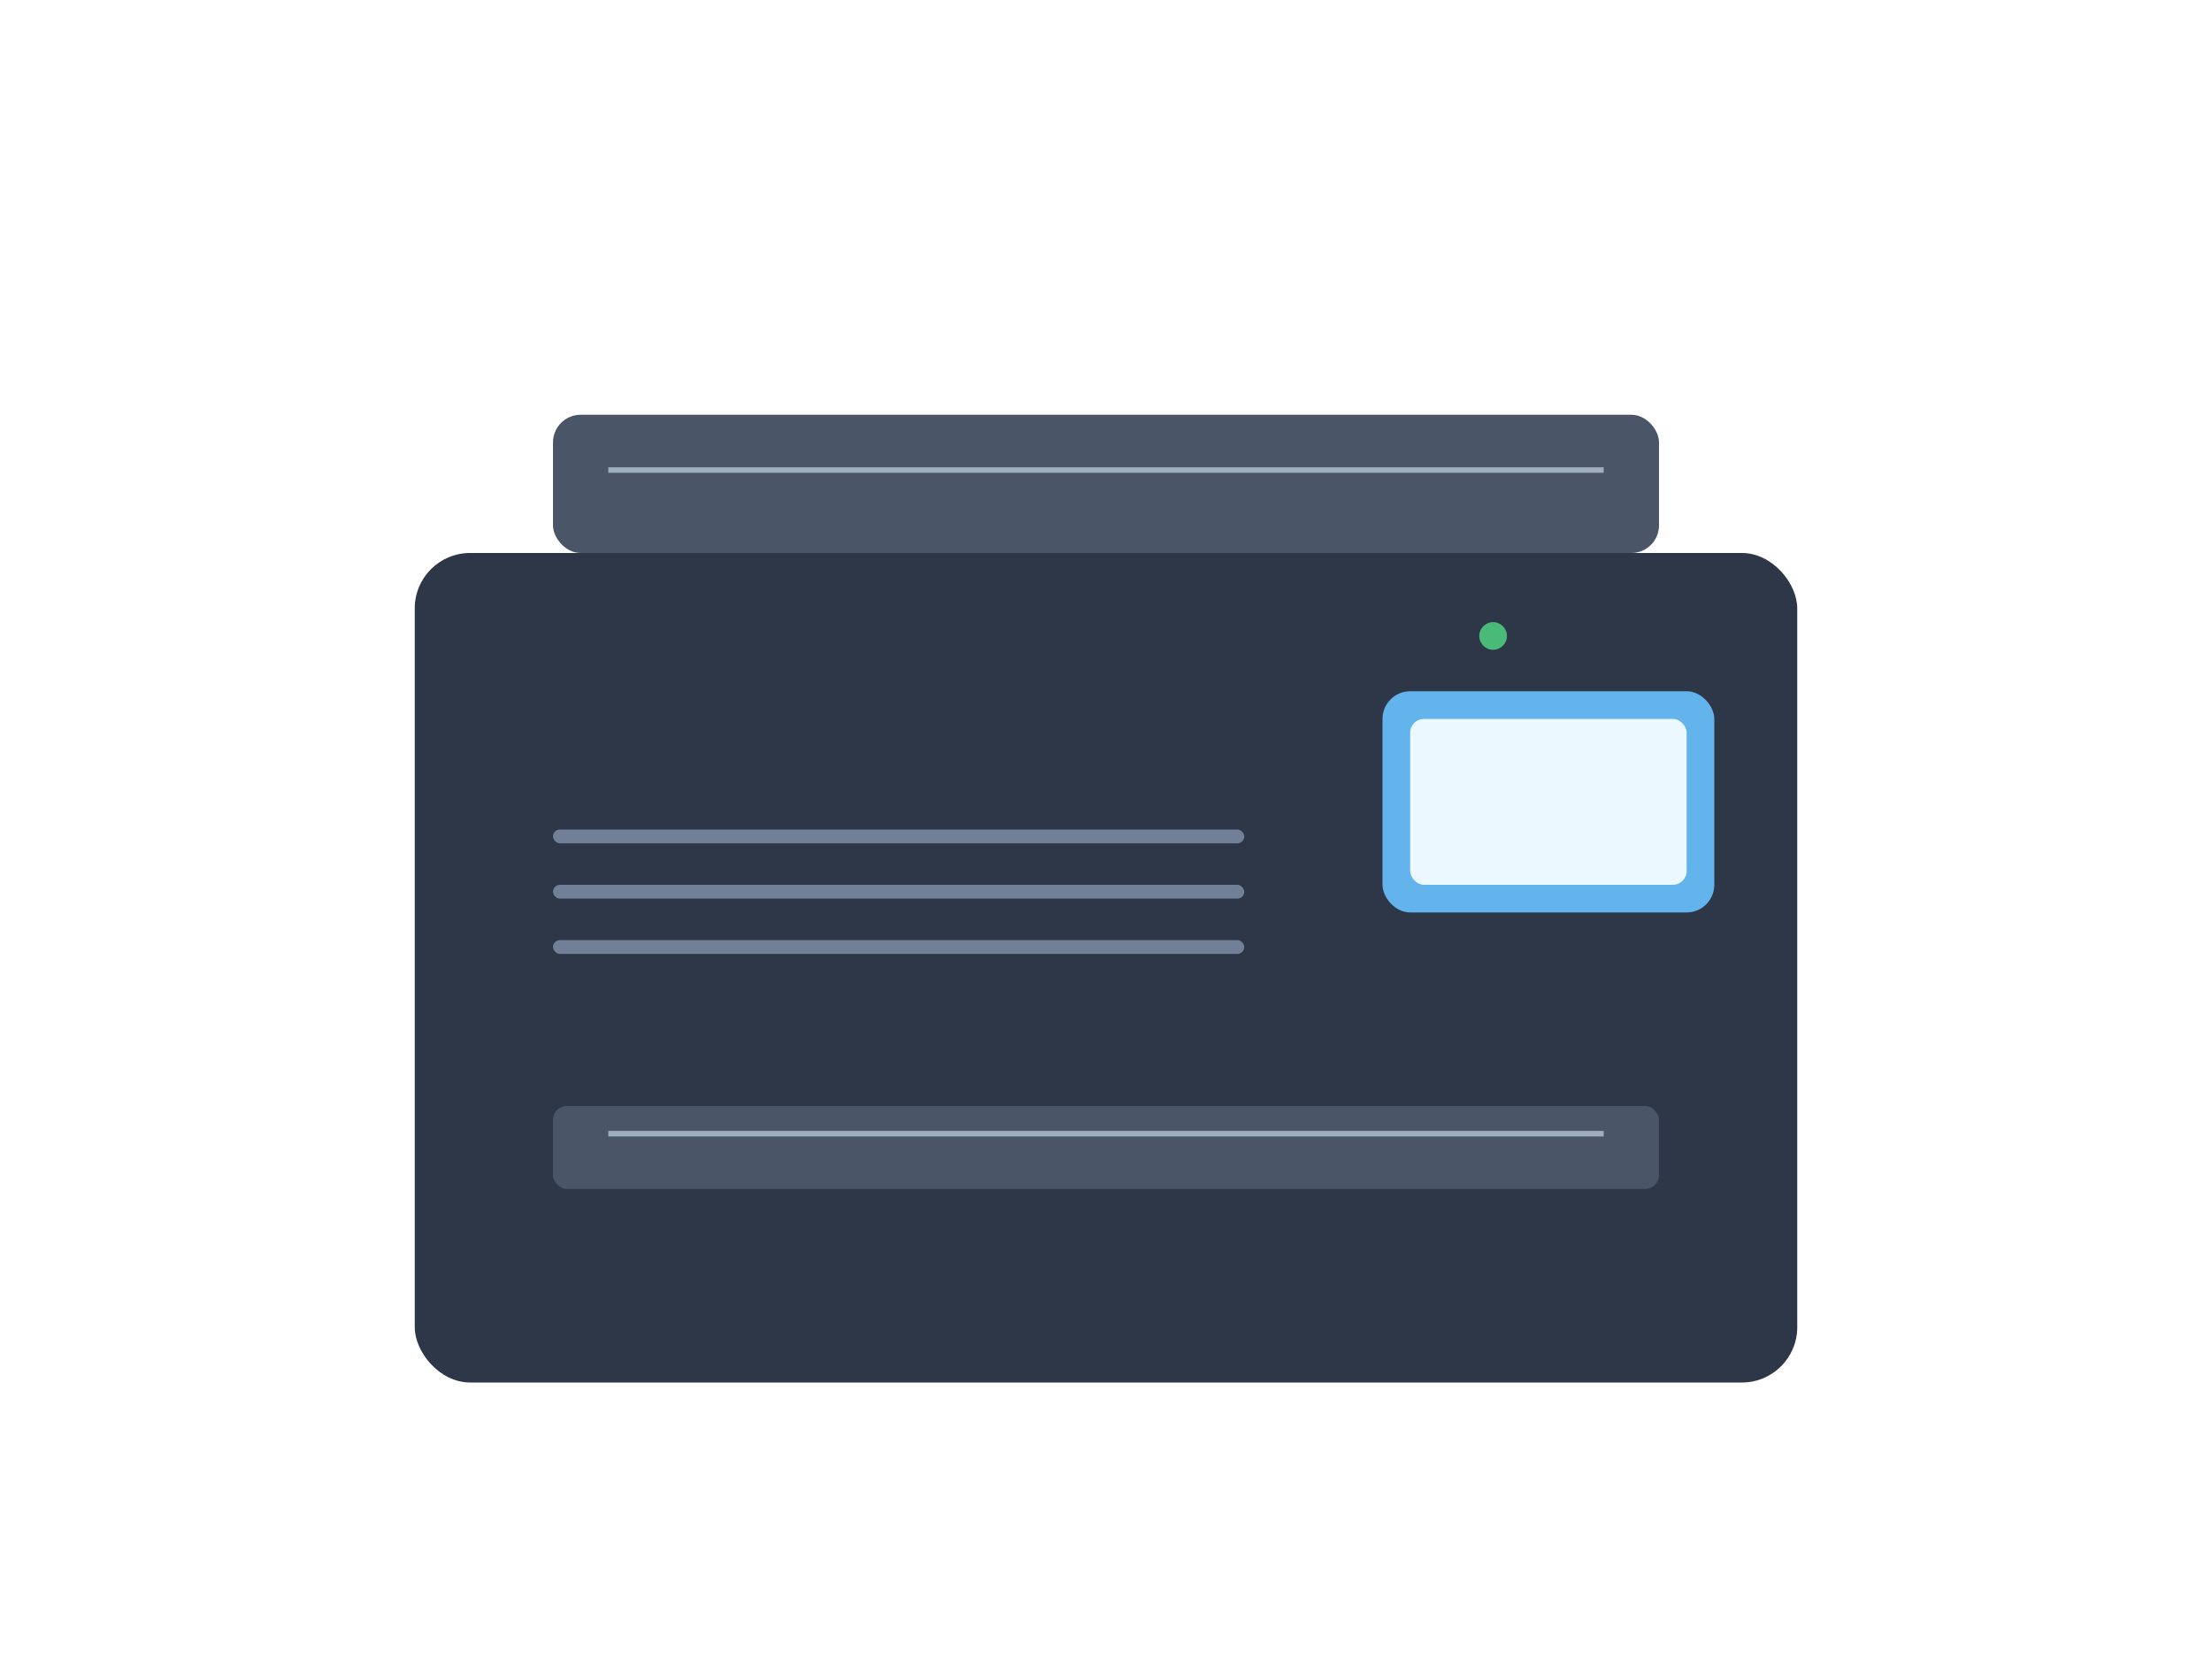 <?xml version="1.0" encoding="UTF-8"?>
<svg width="800" height="600" viewBox="0 0 800 600" fill="none" xmlns="http://www.w3.org/2000/svg">
  <!-- Main Printer Body -->
  <rect x="150" y="200" width="500" height="300" rx="20" fill="#2D3748"/>
  
  <!-- Top Paper Tray -->
  <rect x="200" y="150" width="400" height="50" rx="10" fill="#4A5568"/>
  
  <!-- Output Tray -->
  <rect x="200" y="400" width="400" height="30" rx="5" fill="#4A5568"/>
  
  <!-- Control Panel -->
  <rect x="500" y="250" width="120" height="80" rx="10" fill="#63B3ED"/>
  
  <!-- Display Screen -->
  <rect x="510" y="260" width="100" height="60" rx="5" fill="#EBF8FF"/>
  
  <!-- Paper Guide Lines -->
  <line x1="220" y1="170" x2="580" y2="170" stroke="#A0AEC0" stroke-width="2"/>
  <line x1="220" y1="410" x2="580" y2="410" stroke="#A0AEC0" stroke-width="2"/>
  
  <!-- Status LED -->
  <circle cx="540" cy="230" r="5" fill="#48BB78"/>
  
  <!-- Decorative Elements -->
  <rect x="200" y="300" width="250" height="5" rx="2.5" fill="#718096"/>
  <rect x="200" y="320" width="250" height="5" rx="2.5" fill="#718096"/>
  <rect x="200" y="340" width="250" height="5" rx="2.5" fill="#718096"/>
</svg> 